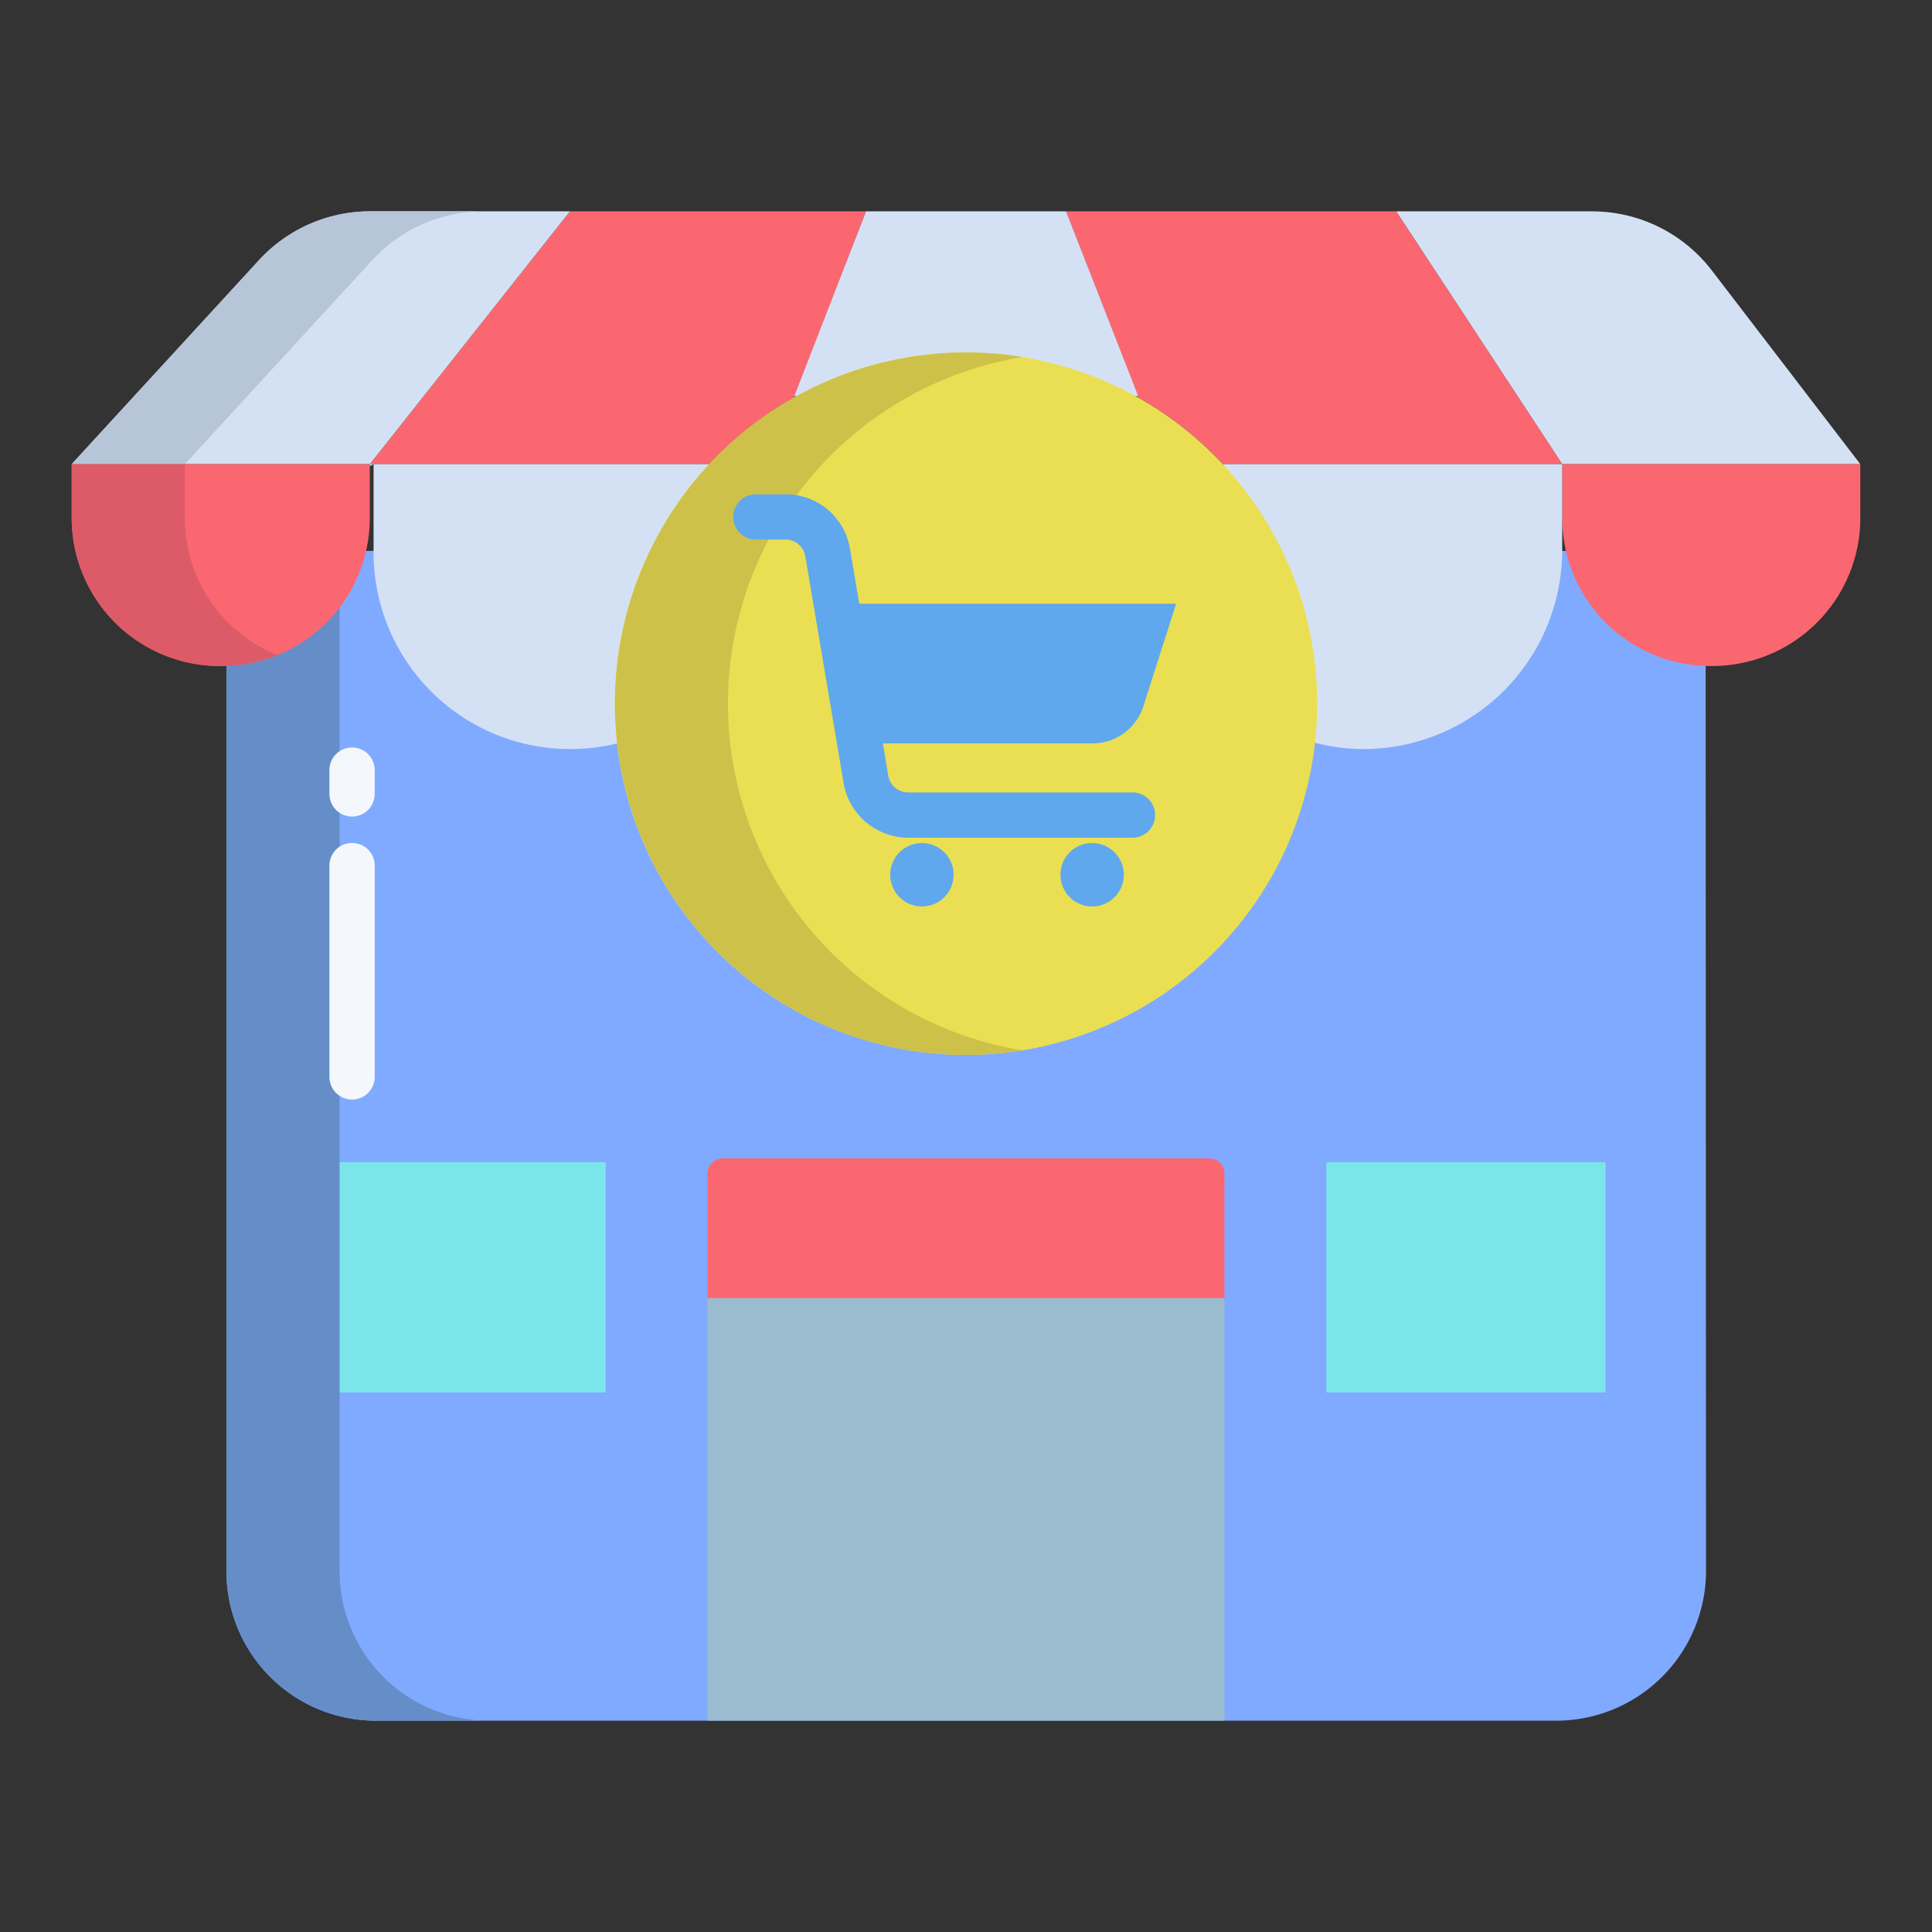 <svg id="Layer_1" height="512" viewBox="0 0 512 512" width="512" xmlns="http://www.w3.org/2000/svg" data-name="Layer 1"><rect x="0" y="0" width="512" height="512" fill="#333333" stroke="none"/><path d="m453.66 71.68 39.34 51.32h-79l-44.01-66.99h51.92a40 40 0 0 1 31.75 15.67z" fill="#d4e1f4"/><path d="m98.439 122.73-.439.27v.575l1-.575z" fill="#b3d1e7"/><path d="m452 146h-392v269.99a39.629 39.629 0 0 0 39.55 40.01h312.9a39.726 39.726 0 0 0 39.665-40.01z" fill="#80aaff"/><path d="m369.99 56.01 44.01 66.99h-89.75l-.1.09a93.23 93.23 0 0 0 -22.51-17.74l-19.12-49.34z" fill="#fb6771"/><path d="m282.52 56h-53.04l-19.12 49h91.28z" fill="#d4e1f4"/><path d="m229.48 56.01-19.12 49.34a93.291 93.291 0 0 0 -22.42 17.65h-89.38l-.34-.27 52.82-66.72z" fill="#fb6771"/><path d="m151.04 56.01-52.82 66.72-.22.27h-79l49.62-54.04a40.005 40.005 0 0 1 29.46-12.95z" fill="#d4e1f4"/><path d="m187.5 343.99h137v112h-137z" fill="#9bbbce"/><path d="m324.5 310.99v33h-137v-33a4 4 0 0 1 4-4h129a4 4 0 0 1 4 4z" fill="#fb6771"/><path d="m351.5 308h74v61h-74z" fill="#7ce5e9"/><path d="m86.5 308h74v61h-74z" fill="#7ce5e9"/><path d="m452.45 176.49a39.262 39.262 0 0 1 -38.45-39.49v-14h79v14a39.253 39.253 0 0 1 -39.5 39.5c-.35 0-.7 0-1.05-.01z" fill="#fb6771"/><path d="m324.25 123-.1.09 24.35 73.78.15.02a52.166 52.166 0 0 0 12.87 1.62 52.743 52.743 0 0 0 52.48-52.48v-23.03z" fill="#d4e1f4"/><path d="m99 123v23.03a52.1 52.1 0 0 0 64.6 50.96l24.4-73.99z" fill="#d4e1f4"/><path d="m256 93.41a93.075 93.075 0 1 1 -93.08 93.08 93.076 93.076 0 0 1 93.08-93.08z" fill="#eadf53"/><path d="m289.43 223.42a8.4 8.4 0 1 1 -8.4 8.39 8.388 8.388 0 0 1 8.4-8.39z" fill="#5fa8ed"/><path d="m244.31 223.42a8.4 8.4 0 1 1 -8.39 8.39 8.39 8.39 0 0 1 8.39-8.39z" fill="#5fa8ed"/><path d="m90 415.99v-269.99h-30v269.99a39.629 39.629 0 0 0 39.55 40.01h30a39.629 39.629 0 0 1 -39.55-40.01z" fill="#658ec9"/><path d="m128.08 56.01h-30a40.005 40.005 0 0 0 -29.46 12.95l-49.62 54.04h30l49.62-54.04a40.005 40.005 0 0 1 29.46-12.95z" fill="#b6c5d8"/><path d="m192.92 186.49a93.094 93.094 0 0 1 78.08-91.871 93.075 93.075 0 1 0 0 183.732 93.091 93.091 0 0 1 -78.08-91.861z" fill="#cec149"/><path d="m59.55 176.49c-.35.01-.7.01-1.05.01a39.266 39.266 0 0 1 -39.5-39.5v-14h79v14a39.25 39.25 0 0 1 -38.45 39.49z" fill="#fb6771"/><path d="m49 137v-14h-30v14a39.266 39.266 0 0 0 39.5 39.5c.35 0 .7 0 1.05-.01a39.837 39.837 0 0 0 13.95-2.89 39.2 39.2 0 0 1 -24.5-36.6z" fill="#dd5b68"/><g id="_Group_" data-name=" Group "><g id="_Group_2" data-name=" Group 2"><g id="_Group_3" data-name=" Group 3"><g id="_Group_4" data-name=" Group 4"><path d="m300.114 210h-59.621a5.367 5.367 0 0 1 -5.115-4.532l-1.4-8.468h55.682a14.056 14.056 0 0 0 13.32-9.775l8.71-27.225h-83.971l-2.468-14.612a17.209 17.209 0 0 0 -16.944-14.388h-8a6 6 0 0 0 0 12h8a5.3 5.3 0 0 1 5.115 4.456l10.126 59.944a17.4 17.4 0 0 0 16.945 14.6h59.621a6 6 0 1 0 0-12z" fill="#5fa8ed"/></g></g></g></g><g fill="#f4f8fc"><path d="m93.3 216.392a6 6 0 0 1 -6-6v-6.3a6 6 0 0 1 12 0v6.3a6 6 0 0 1 -6 6z"/><path d="m93.3 291.392a6 6 0 0 1 -6-6v-56a6 6 0 0 1 12 0v56a6 6 0 0 1 -6 6z"/></g></svg>